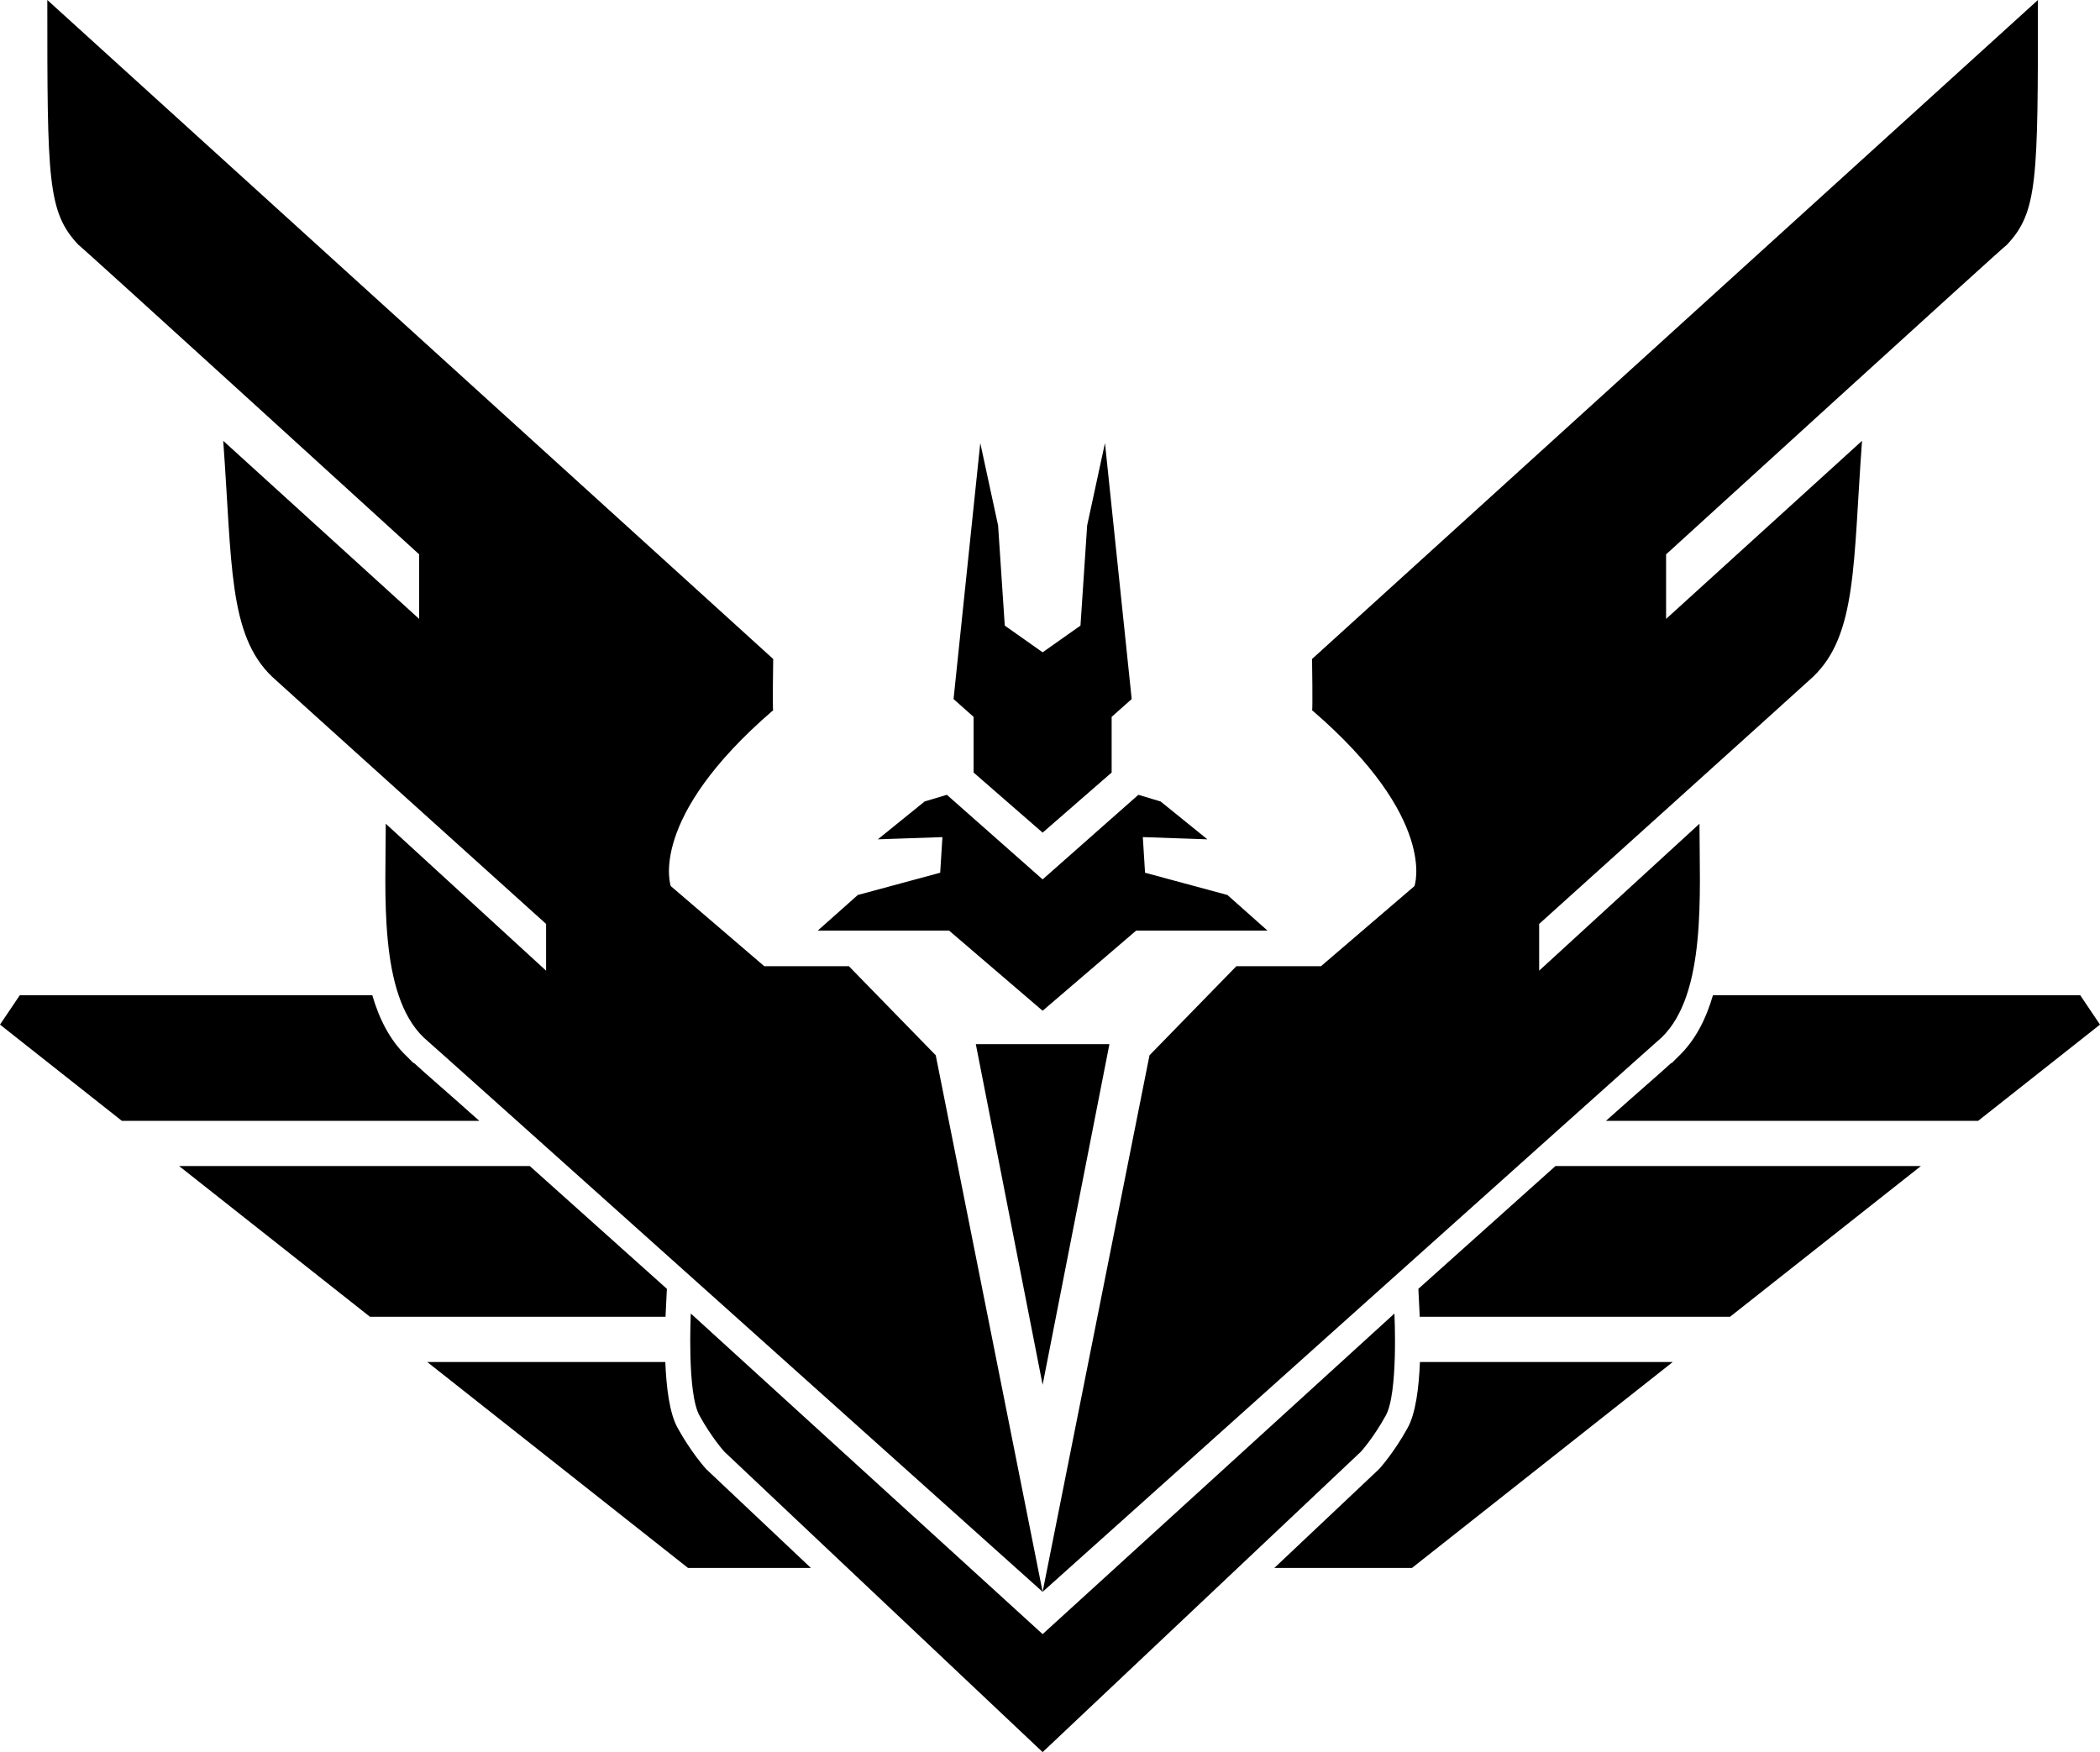 <?xml version="1.0" encoding="utf-8"?>
<!-- Generator: Adobe Illustrator 16.0.0, SVG Export Plug-In . SVG Version: 6.00 Build 0)  -->
<!DOCTYPE svg PUBLIC "-//W3C//DTD SVG 1.1//EN" "http://www.w3.org/Graphics/SVG/1.1/DTD/svg11.dtd">
<svg version="1.1" id="Layer_1" xmlns="http://www.w3.org/2000/svg" xmlns:xlink="http://www.w3.org/1999/xlink" x="0px" y="0px"
	 width="835.871px" height="697.498px" viewBox="0 0 835.871 697.498" enable-background="new 0 0 835.871 697.498"
	 xml:space="preserve">
<g id="Layer_3_copy">
	<g>
		<path fill="#000000" d="M549.177,584.533l-0.576,0.59l-41.385,39.069H562l103.82-82H565.179
			c-0.387,10.023-1.662,20.615-4.986,26.4C555.001,578.004,549.414,584.269,549.177,584.533z"/>
		<path fill="#000000" d="M280.823,584.533c-0.236-0.263-5.826-6.528-11.016-15.941c-3.325-5.786-4.6-16.377-4.986-26.398H170.05
			l103.82,82h48.913l-41.685-39.354L280.823,584.533z"/>
		<path fill="#000000" d="M265.442,513.068c-19.931-17.857-38.661-34.638-54.563-48.876H71.29l75.97,60H264.9
			c0.027-0.631,0.054-1.231,0.081-1.783L265.442,513.068z"/>
		<path fill="#000000" d="M565.019,522.409c0.027,0.552,0.057,1.152,0.082,1.783h123.51l75.971-60H619.121
			c-15.902,14.238-34.631,31.019-54.563,48.876L565.019,522.409z"/>
		<path fill="#000000" d="M665.419,423.192h-0.252c-4.287,4-13.438,11.809-25.941,23h148.145l48.5-38.311L828,396.192H681.81
			c-2.727,9.382-6.957,17.808-13.484,24.104L665.419,423.192z"/>
		<path fill="#000000" d="M164.58,423.192l-2.906-2.896c-6.528-6.295-10.758-14.722-13.485-24.104H7.88L0,407.882l48.5,38.311
			h142.273c-12.505-11.191-21.655-19-25.941-23H164.58z"/>
	</g>
</g>
<path fill="#000000" d="M415,415.663v135.6l-26.588-135.6H415L415,415.663z M415,415.663v135.6l26.587-135.6H415L415,415.663z
	 M399.933,249.043L415,259.678v71.788l-27.475-23.929V285.38l-7.978-7.09l10.635-101.921l7.091,32.792L399.933,249.043
	L399.933,249.043z M430.066,249.043L415,259.678v71.788l27.474-23.929V285.38l7.979-7.09l-10.637-101.921l-7.09,32.792
	L430.066,249.043L430.066,249.043z M415,350.078v52.291l-37.224-31.906h-52.29l15.953-14.18l32.791-8.863l0.887-14.18l-25.702,0.886
	l18.612-15.067l8.862-2.659L415,350.078L415,350.078z M415,350.078v52.291l37.224-31.906h52.289l-15.953-14.18l-32.791-8.863
	l-0.887-14.18l25.701,0.886l-18.611-15.067l-8.861-2.659L415,350.078L415,350.078z M415,650.525v46.973L288.263,577.851
	c0,0-5.038-5.608-9.749-14.181c-5.129-8.668-3.545-40.769-3.545-40.769L415,650.525L415,650.525z M415,650.525v46.973
	l126.738-119.646c0,0,5.037-5.609,9.748-14.182c5.129-8.668,3.545-40.769,3.545-40.769L415,650.525L415,650.525z M612.638,367.804
	c0,0,108.896-98.157,109.014-98.376c17.543-16.713,15.93-45.262,19.498-93.945l-77.992,70.902v-25.702
	c0,0,135.447-123.502,135.6-123.192C811.164,84.413,811.164,71.425,811.164,0L522.24,262.337c0,0,0.322,20.8,0,20.384
	c50.344,43.308,40.768,70.016,40.768,70.016l-37.223,31.906h-33.68l-34.564,35.45L415,633.686c0,0,246.21-220.719,246.384-220.683
	c17.957-17.316,15.066-57.465,15.066-85.082l-63.813,58.494V367.804L612.638,367.804z M217.361,367.804
	c0,0-108.894-98.157-109.012-98.376c-17.544-16.713-15.931-45.262-19.498-93.945l77.992,70.902v-25.702
	c0,0-135.45-123.502-135.6-123.192C18.835,84.413,18.835,71.425,18.835,0L307.76,262.337c0,0-0.324,20.8,0,20.384
	c-50.344,43.308-40.769,70.016-40.769,70.016l37.224,31.906h33.678l34.564,35.45L415,633.686c0,0-246.212-220.719-246.384-220.683
	c-17.957-17.316-15.067-57.465-15.067-85.082l63.812,58.494V367.804L217.361,367.804z"/>
</svg>
